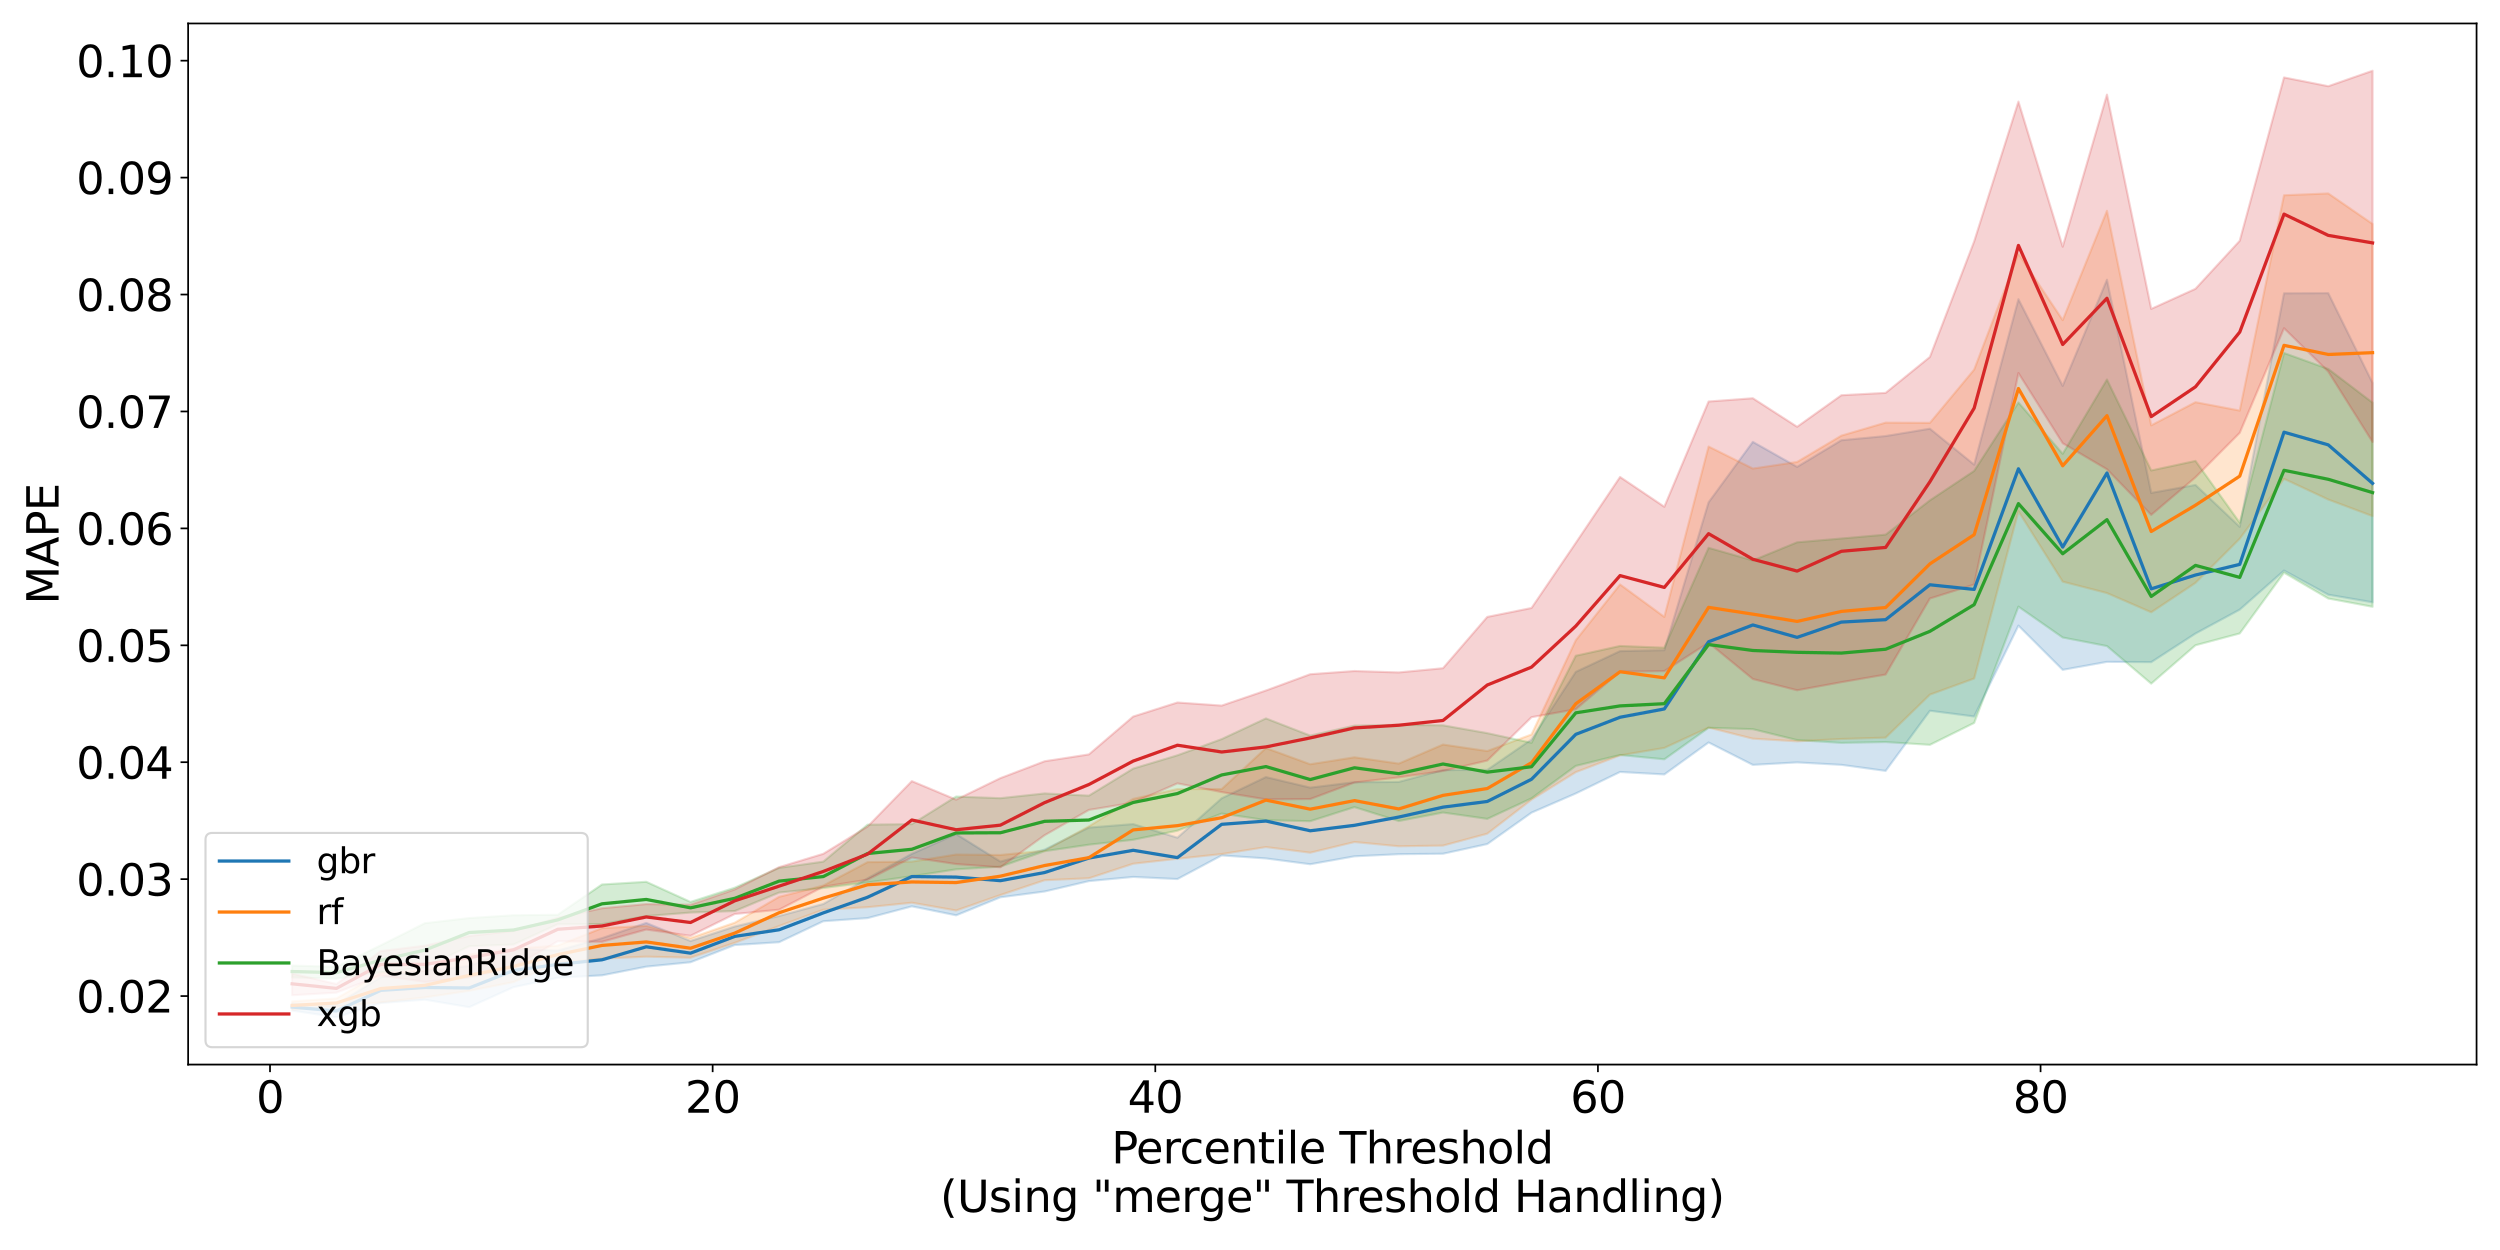 <?xml version="1.0" encoding="utf-8" standalone="no"?>
<!DOCTYPE svg PUBLIC "-//W3C//DTD SVG 1.1//EN"
  "http://www.w3.org/Graphics/SVG/1.1/DTD/svg11.dtd">
<svg xmlns:xlink="http://www.w3.org/1999/xlink" width="1152pt" height="576pt" viewBox="0 0 1152 576" xmlns="http://www.w3.org/2000/svg" version="1.1">
 <defs>
  <style type="text/css">*{stroke-linejoin: round; stroke-linecap: butt}</style>
 </defs>
 <g id="figure_1">
  <g id="patch_1">
   <path d="M 0 576 
L 1152 576 
L 1152 0 
L 0 0 
z
" style="fill: #ffffff"/>
  </g>
  <g id="axes_1">
   <g id="patch_2">
    <path d="M 86.69 490.552 
L 1141.2 490.552 
L 1141.2 10.8 
L 86.69 10.8 
z
" style="fill: #ffffff"/>
   </g>
   <g id="PolyCollection_1">
    <defs>
     <path id="m600cebe94d" d="M 134.622 -113.509 
L 134.622 -110.317 
L 155.019 -107.255 
L 175.416 -113.819 
L 195.812 -115.333 
L 216.209 -111.891 
L 236.606 -121.12 
L 257.003 -125.46 
L 277.399 -126.559 
L 297.796 -130.567 
L 318.193 -132.595 
L 338.589 -140.534 
L 358.986 -141.83 
L 379.383 -151.5 
L 399.78 -152.943 
L 420.176 -158.362 
L 440.573 -154.219 
L 460.97 -162.524 
L 481.366 -165.208 
L 501.763 -169.989 
L 522.16 -171.914 
L 542.557 -170.935 
L 562.953 -181.822 
L 583.35 -180.437 
L 603.747 -177.758 
L 624.143 -181.41 
L 644.54 -182.385 
L 664.937 -182.599 
L 685.333 -187.058 
L 705.73 -201.534 
L 726.127 -210.377 
L 746.524 -220.281 
L 766.92 -219.134 
L 787.317 -233.876 
L 807.714 -223.545 
L 828.11 -224.687 
L 848.507 -223.559 
L 868.904 -220.776 
L 889.301 -248.482 
L 909.697 -245.836 
L 930.094 -287.717 
L 950.491 -267.339 
L 970.887 -271.017 
L 991.284 -270.881 
L 1011.681 -284.073 
L 1032.078 -295.093 
L 1052.474 -313.081 
L 1072.871 -301.966 
L 1093.268 -298.462 
L 1093.268 -399.555 
L 1093.268 -399.555 
L 1072.871 -440.904 
L 1052.474 -440.846 
L 1032.078 -333.228 
L 1011.681 -352.537 
L 991.284 -348.853 
L 970.887 -447.085 
L 950.491 -398.193 
L 930.094 -438.123 
L 909.697 -361.881 
L 889.301 -378.449 
L 868.904 -375.076 
L 848.507 -373.134 
L 828.11 -360.849 
L 807.714 -372.378 
L 787.317 -344.521 
L 766.92 -276.383 
L 746.524 -275.959 
L 726.127 -266.392 
L 705.73 -235.253 
L 685.333 -221.239 
L 664.937 -221.155 
L 644.54 -215.679 
L 624.143 -215.545 
L 603.747 -213.043 
L 583.35 -217.913 
L 562.953 -208.144 
L 542.557 -189.985 
L 522.16 -196.259 
L 501.763 -194.65 
L 481.366 -184.493 
L 460.97 -178.98 
L 440.573 -191.66 
L 420.176 -182.536 
L 399.78 -171.249 
L 379.383 -159.436 
L 358.986 -153.904 
L 338.589 -149.058 
L 318.193 -142.372 
L 297.796 -150.707 
L 277.399 -143.699 
L 257.003 -137.981 
L 236.606 -138.743 
L 216.209 -130.888 
L 195.812 -128.64 
L 175.416 -125.671 
L 155.019 -113.158 
L 134.622 -113.509 
z
" style="stroke: #1f77b4; stroke-opacity: 0.2"/>
    </defs>
    <g clip-path="url(#p812b2df68e)">
     <use xlink:href="#m600cebe94d" x="0" y="576" style="fill: #1f77b4; fill-opacity: 0.2; stroke: #1f77b4; stroke-opacity: 0.2"/>
    </g>
   </g>
   <g id="PolyCollection_2">
    <defs>
     <path id="m41e8447ea0" d="M 134.622 -114.581 
L 134.622 -110.726 
L 155.019 -112.209 
L 175.416 -114.129 
L 195.812 -116.398 
L 216.209 -119.444 
L 236.606 -123.452 
L 257.003 -132.279 
L 277.399 -134.26 
L 297.796 -135.173 
L 318.193 -134.686 
L 338.589 -141.546 
L 358.986 -149.288 
L 379.383 -156.808 
L 399.78 -157.959 
L 420.176 -160.037 
L 440.573 -156.445 
L 460.97 -163.576 
L 481.366 -170.389 
L 501.763 -171.307 
L 522.16 -178.001 
L 542.557 -180.281 
L 562.953 -182.452 
L 583.35 -185.677 
L 603.747 -183.078 
L 624.143 -187.995 
L 644.54 -186.039 
L 664.937 -186.351 
L 685.333 -191.843 
L 705.73 -207.519 
L 726.127 -220.197 
L 746.524 -227.935 
L 766.92 -231.371 
L 787.317 -240.735 
L 807.714 -235.627 
L 828.11 -234.402 
L 848.507 -235.474 
L 868.904 -236.104 
L 889.301 -255.921 
L 909.697 -263.355 
L 930.094 -340.433 
L 950.491 -307.989 
L 970.887 -302.716 
L 991.284 -293.864 
L 1011.681 -307.416 
L 1032.078 -327.772 
L 1052.474 -355.351 
L 1072.871 -345.816 
L 1093.268 -338.184 
L 1093.268 -472.796 
L 1093.268 -472.796 
L 1072.871 -486.858 
L 1052.474 -486.021 
L 1032.078 -386.791 
L 1011.681 -390.661 
L 991.284 -379.991 
L 970.887 -478.861 
L 950.491 -428.485 
L 930.094 -459.111 
L 909.697 -405.691 
L 889.301 -381.149 
L 868.904 -381.246 
L 848.507 -375.258 
L 828.11 -363.134 
L 807.714 -360.082 
L 787.317 -370.23 
L 766.92 -291.726 
L 746.524 -306.682 
L 726.127 -280.964 
L 705.73 -237.551 
L 685.333 -229.899 
L 664.937 -232.906 
L 644.54 -224.121 
L 624.143 -227.029 
L 603.747 -223.823 
L 583.35 -231.283 
L 562.953 -212.393 
L 542.557 -212.406 
L 522.16 -207.863 
L 501.763 -195.221 
L 481.366 -184.018 
L 460.97 -182.019 
L 440.573 -182.235 
L 420.176 -178.956 
L 399.78 -178.725 
L 379.383 -167.922 
L 358.986 -162.721 
L 338.589 -150.819 
L 318.193 -143.765 
L 297.796 -149.349 
L 277.399 -148.334 
L 257.003 -140.275 
L 236.606 -138.857 
L 216.209 -136.162 
L 195.812 -128.666 
L 175.416 -127.753 
L 155.019 -115.909 
L 134.622 -114.581 
z
" style="stroke: #ff7f0e; stroke-opacity: 0.2"/>
    </defs>
    <g clip-path="url(#p812b2df68e)">
     <use xlink:href="#m41e8447ea0" x="0" y="576" style="fill: #ff7f0e; fill-opacity: 0.2; stroke: #ff7f0e; stroke-opacity: 0.2"/>
    </g>
   </g>
   <g id="PolyCollection_3">
    <defs>
     <path id="mc15dda1137" d="M 134.622 -131.04 
L 134.622 -125.599 
L 155.019 -125.052 
L 175.416 -128.002 
L 195.812 -130.266 
L 216.209 -139.978 
L 236.606 -140.755 
L 257.003 -150.119 
L 277.399 -150.153 
L 297.796 -153.864 
L 318.193 -155.491 
L 338.589 -156.188 
L 358.986 -164.693 
L 379.383 -166.811 
L 399.78 -169.366 
L 420.176 -172.245 
L 440.573 -175.416 
L 460.97 -176.634 
L 481.366 -183.781 
L 501.763 -186.77 
L 522.16 -189.036 
L 542.557 -193.23 
L 562.953 -201.12 
L 583.35 -198.066 
L 603.747 -197.59 
L 624.143 -204.09 
L 644.54 -197.671 
L 664.937 -201.586 
L 685.333 -198.665 
L 705.73 -208.122 
L 726.127 -223.08 
L 746.524 -228.101 
L 766.92 -226.102 
L 787.317 -240.636 
L 807.714 -239.997 
L 828.11 -234.973 
L 848.507 -233.681 
L 868.904 -234.066 
L 889.301 -232.772 
L 909.697 -242.875 
L 930.094 -296.459 
L 950.491 -282.235 
L 970.887 -278.291 
L 991.284 -260.986 
L 1011.681 -278.665 
L 1032.078 -284.111 
L 1052.474 -312.109 
L 1072.871 -300.204 
L 1093.268 -296.396 
L 1093.268 -390.439 
L 1093.268 -390.439 
L 1072.871 -405.966 
L 1052.474 -413.323 
L 1032.078 -335.105 
L 1011.681 -363.613 
L 991.284 -359.208 
L 970.887 -401.098 
L 950.491 -366.883 
L 930.094 -390.529 
L 909.697 -358.994 
L 889.301 -345.425 
L 868.904 -329.635 
L 848.507 -327.846 
L 828.11 -326.097 
L 807.714 -317.738 
L 787.317 -323.548 
L 766.92 -277.526 
L 746.524 -278.335 
L 726.127 -273.828 
L 705.73 -233.717 
L 685.333 -238.166 
L 664.937 -241.767 
L 644.54 -242.018 
L 624.143 -241.621 
L 603.747 -237.037 
L 583.35 -244.951 
L 562.953 -235.414 
L 542.557 -227.952 
L 522.16 -221.82 
L 501.763 -209.356 
L 481.366 -210.383 
L 460.97 -208.191 
L 440.573 -208.943 
L 420.176 -196.248 
L 399.78 -195.992 
L 379.383 -178.965 
L 358.986 -176.078 
L 338.589 -166.949 
L 318.193 -160.384 
L 297.796 -169.663 
L 277.399 -168.424 
L 257.003 -154.453 
L 236.606 -154.247 
L 216.209 -152.943 
L 195.812 -150.594 
L 175.416 -140.362 
L 155.019 -130.512 
L 134.622 -131.04 
z
" style="stroke: #2ca02c; stroke-opacity: 0.2"/>
    </defs>
    <g clip-path="url(#p812b2df68e)">
     <use xlink:href="#mc15dda1137" x="0" y="576" style="fill: #2ca02c; fill-opacity: 0.2; stroke: #2ca02c; stroke-opacity: 0.2"/>
    </g>
   </g>
   <g id="PolyCollection_4">
    <defs>
     <path id="m47c27aef6b" d="M 134.622 -127.357 
L 134.622 -117.403 
L 155.019 -118.599 
L 175.416 -126.487 
L 195.812 -123.536 
L 216.209 -125.617 
L 236.606 -130.378 
L 257.003 -142.269 
L 277.399 -142.037 
L 297.796 -147.682 
L 318.193 -144.785 
L 338.589 -154.842 
L 358.986 -156.813 
L 379.383 -167.421 
L 399.78 -170.637 
L 420.176 -180.87 
L 440.573 -177.839 
L 460.97 -176.351 
L 481.366 -191.143 
L 501.763 -202.793 
L 522.16 -206.139 
L 542.557 -215.033 
L 562.953 -211.002 
L 583.35 -207.65 
L 603.747 -207.803 
L 624.143 -215.427 
L 644.54 -217.801 
L 664.937 -220.744 
L 685.333 -225.538 
L 705.73 -245.518 
L 726.127 -249.188 
L 746.524 -266.489 
L 766.92 -266.764 
L 787.317 -279.832 
L 807.714 -263.109 
L 828.11 -257.925 
L 848.507 -261.653 
L 868.904 -265.168 
L 889.301 -300.207 
L 909.697 -306.639 
L 930.094 -404.093 
L 950.491 -371.771 
L 970.887 -359.757 
L 991.284 -338.743 
L 1011.681 -356.064 
L 1032.078 -376.558 
L 1052.474 -424.755 
L 1072.871 -404.773 
L 1093.268 -372.349 
L 1093.268 -543.393 
L 1093.268 -543.393 
L 1072.871 -536.266 
L 1052.474 -540.301 
L 1032.078 -465.054 
L 1011.681 -442.913 
L 991.284 -433.658 
L 970.887 -532.391 
L 950.491 -462.321 
L 930.094 -529.171 
L 909.697 -464.741 
L 889.301 -411.515 
L 868.904 -394.954 
L 848.507 -393.872 
L 828.11 -379.331 
L 807.714 -392.477 
L 787.317 -390.978 
L 766.92 -342.473 
L 746.524 -356.202 
L 726.127 -325.838 
L 705.73 -295.834 
L 685.333 -291.721 
L 664.937 -268.077 
L 644.54 -266.135 
L 624.143 -266.789 
L 603.747 -265.309 
L 583.35 -257.812 
L 562.953 -250.856 
L 542.557 -252.282 
L 522.16 -245.808 
L 501.763 -228.365 
L 481.366 -225.206 
L 460.97 -217.424 
L 440.573 -207.514 
L 420.176 -216.051 
L 399.78 -195.104 
L 379.383 -182.558 
L 358.986 -176.391 
L 338.589 -166.151 
L 318.193 -159.098 
L 297.796 -159.39 
L 277.399 -157.486 
L 257.003 -153.015 
L 236.606 -147.028 
L 216.209 -144.705 
L 195.812 -140.238 
L 175.416 -137.756 
L 155.019 -122.554 
L 134.622 -127.357 
z
" style="stroke: #d62728; stroke-opacity: 0.2"/>
    </defs>
    <g clip-path="url(#p812b2df68e)">
     <use xlink:href="#m47c27aef6b" x="0" y="576" style="fill: #d62728; fill-opacity: 0.2; stroke: #d62728; stroke-opacity: 0.2"/>
    </g>
   </g>
   <g id="matplotlib.axis_1">
    <g id="xtick_1">
     <g id="line2d_1">
      <defs>
       <path id="m972c0af0a8" d="M 0 0 
L 0 3.5 
" style="stroke: #000000; stroke-width: 0.8"/>
      </defs>
      <g>
       <use xlink:href="#m972c0af0a8" x="124.424" y="490.552" style="stroke: #000000; stroke-width: 0.8"/>
      </g>
     </g>
     <g id="text_1">
      <!-- 0 -->
      <g transform="translate(118.061 512.749) scale(0.2 -0.2)">
       <defs>
        <path id="DejaVuSans-30" d="M 2034 4250 
Q 1547 4250 1301 3770 
Q 1056 3291 1056 2328 
Q 1056 1369 1301 889 
Q 1547 409 2034 409 
Q 2525 409 2770 889 
Q 3016 1369 3016 2328 
Q 3016 3291 2770 3770 
Q 2525 4250 2034 4250 
z
M 2034 4750 
Q 2819 4750 3233 4129 
Q 3647 3509 3647 2328 
Q 3647 1150 3233 529 
Q 2819 -91 2034 -91 
Q 1250 -91 836 529 
Q 422 1150 422 2328 
Q 422 3509 836 4129 
Q 1250 4750 2034 4750 
z
" transform="scale(0.016)"/>
       </defs>
       <use xlink:href="#DejaVuSans-30"/>
      </g>
     </g>
    </g>
    <g id="xtick_2">
     <g id="line2d_2">
      <g>
       <use xlink:href="#m972c0af0a8" x="328.391" y="490.552" style="stroke: #000000; stroke-width: 0.8"/>
      </g>
     </g>
     <g id="text_2">
      <!-- 20 -->
      <g transform="translate(315.666 512.749) scale(0.2 -0.2)">
       <defs>
        <path id="DejaVuSans-32" d="M 1228 531 
L 3431 531 
L 3431 0 
L 469 0 
L 469 531 
Q 828 903 1448 1529 
Q 2069 2156 2228 2338 
Q 2531 2678 2651 2914 
Q 2772 3150 2772 3378 
Q 2772 3750 2511 3984 
Q 2250 4219 1831 4219 
Q 1534 4219 1204 4116 
Q 875 4013 500 3803 
L 500 4441 
Q 881 4594 1212 4672 
Q 1544 4750 1819 4750 
Q 2544 4750 2975 4387 
Q 3406 4025 3406 3419 
Q 3406 3131 3298 2873 
Q 3191 2616 2906 2266 
Q 2828 2175 2409 1742 
Q 1991 1309 1228 531 
z
" transform="scale(0.016)"/>
       </defs>
       <use xlink:href="#DejaVuSans-32"/>
       <use xlink:href="#DejaVuSans-30" x="63.623"/>
      </g>
     </g>
    </g>
    <g id="xtick_3">
     <g id="line2d_3">
      <g>
       <use xlink:href="#m972c0af0a8" x="532.358" y="490.552" style="stroke: #000000; stroke-width: 0.8"/>
      </g>
     </g>
     <g id="text_3">
      <!-- 40 -->
      <g transform="translate(519.633 512.749) scale(0.2 -0.2)">
       <defs>
        <path id="DejaVuSans-34" d="M 2419 4116 
L 825 1625 
L 2419 1625 
L 2419 4116 
z
M 2253 4666 
L 3047 4666 
L 3047 1625 
L 3713 1625 
L 3713 1100 
L 3047 1100 
L 3047 0 
L 2419 0 
L 2419 1100 
L 313 1100 
L 313 1709 
L 2253 4666 
z
" transform="scale(0.016)"/>
       </defs>
       <use xlink:href="#DejaVuSans-34"/>
       <use xlink:href="#DejaVuSans-30" x="63.623"/>
      </g>
     </g>
    </g>
    <g id="xtick_4">
     <g id="line2d_4">
      <g>
       <use xlink:href="#m972c0af0a8" x="736.325" y="490.552" style="stroke: #000000; stroke-width: 0.8"/>
      </g>
     </g>
     <g id="text_4">
      <!-- 60 -->
      <g transform="translate(723.6 512.749) scale(0.2 -0.2)">
       <defs>
        <path id="DejaVuSans-36" d="M 2113 2584 
Q 1688 2584 1439 2293 
Q 1191 2003 1191 1497 
Q 1191 994 1439 701 
Q 1688 409 2113 409 
Q 2538 409 2786 701 
Q 3034 994 3034 1497 
Q 3034 2003 2786 2293 
Q 2538 2584 2113 2584 
z
M 3366 4563 
L 3366 3988 
Q 3128 4100 2886 4159 
Q 2644 4219 2406 4219 
Q 1781 4219 1451 3797 
Q 1122 3375 1075 2522 
Q 1259 2794 1537 2939 
Q 1816 3084 2150 3084 
Q 2853 3084 3261 2657 
Q 3669 2231 3669 1497 
Q 3669 778 3244 343 
Q 2819 -91 2113 -91 
Q 1303 -91 875 529 
Q 447 1150 447 2328 
Q 447 3434 972 4092 
Q 1497 4750 2381 4750 
Q 2619 4750 2861 4703 
Q 3103 4656 3366 4563 
z
" transform="scale(0.016)"/>
       </defs>
       <use xlink:href="#DejaVuSans-36"/>
       <use xlink:href="#DejaVuSans-30" x="63.623"/>
      </g>
     </g>
    </g>
    <g id="xtick_5">
     <g id="line2d_5">
      <g>
       <use xlink:href="#m972c0af0a8" x="940.292" y="490.552" style="stroke: #000000; stroke-width: 0.8"/>
      </g>
     </g>
     <g id="text_5">
      <!-- 80 -->
      <g transform="translate(927.567 512.749) scale(0.2 -0.2)">
       <defs>
        <path id="DejaVuSans-38" d="M 2034 2216 
Q 1584 2216 1326 1975 
Q 1069 1734 1069 1313 
Q 1069 891 1326 650 
Q 1584 409 2034 409 
Q 2484 409 2743 651 
Q 3003 894 3003 1313 
Q 3003 1734 2745 1975 
Q 2488 2216 2034 2216 
z
M 1403 2484 
Q 997 2584 770 2862 
Q 544 3141 544 3541 
Q 544 4100 942 4425 
Q 1341 4750 2034 4750 
Q 2731 4750 3128 4425 
Q 3525 4100 3525 3541 
Q 3525 3141 3298 2862 
Q 3072 2584 2669 2484 
Q 3125 2378 3379 2068 
Q 3634 1759 3634 1313 
Q 3634 634 3220 271 
Q 2806 -91 2034 -91 
Q 1263 -91 848 271 
Q 434 634 434 1313 
Q 434 1759 690 2068 
Q 947 2378 1403 2484 
z
M 1172 3481 
Q 1172 3119 1398 2916 
Q 1625 2713 2034 2713 
Q 2441 2713 2670 2916 
Q 2900 3119 2900 3481 
Q 2900 3844 2670 4047 
Q 2441 4250 2034 4250 
Q 1625 4250 1398 4047 
Q 1172 3844 1172 3481 
z
" transform="scale(0.016)"/>
       </defs>
       <use xlink:href="#DejaVuSans-38"/>
       <use xlink:href="#DejaVuSans-30" x="63.623"/>
      </g>
     </g>
    </g>
    <g id="text_6">
     <!-- Percentile Threshold -->
     <g transform="translate(512.165 536.105) scale(0.2 -0.2)">
      <defs>
       <path id="DejaVuSans-50" d="M 1259 4147 
L 1259 2394 
L 2053 2394 
Q 2494 2394 2734 2622 
Q 2975 2850 2975 3272 
Q 2975 3691 2734 3919 
Q 2494 4147 2053 4147 
L 1259 4147 
z
M 628 4666 
L 2053 4666 
Q 2838 4666 3239 4311 
Q 3641 3956 3641 3272 
Q 3641 2581 3239 2228 
Q 2838 1875 2053 1875 
L 1259 1875 
L 1259 0 
L 628 0 
L 628 4666 
z
" transform="scale(0.016)"/>
       <path id="DejaVuSans-65" d="M 3597 1894 
L 3597 1613 
L 953 1613 
Q 991 1019 1311 708 
Q 1631 397 2203 397 
Q 2534 397 2845 478 
Q 3156 559 3463 722 
L 3463 178 
Q 3153 47 2828 -22 
Q 2503 -91 2169 -91 
Q 1331 -91 842 396 
Q 353 884 353 1716 
Q 353 2575 817 3079 
Q 1281 3584 2069 3584 
Q 2775 3584 3186 3129 
Q 3597 2675 3597 1894 
z
M 3022 2063 
Q 3016 2534 2758 2815 
Q 2500 3097 2075 3097 
Q 1594 3097 1305 2825 
Q 1016 2553 972 2059 
L 3022 2063 
z
" transform="scale(0.016)"/>
       <path id="DejaVuSans-72" d="M 2631 2963 
Q 2534 3019 2420 3045 
Q 2306 3072 2169 3072 
Q 1681 3072 1420 2755 
Q 1159 2438 1159 1844 
L 1159 0 
L 581 0 
L 581 3500 
L 1159 3500 
L 1159 2956 
Q 1341 3275 1631 3429 
Q 1922 3584 2338 3584 
Q 2397 3584 2469 3576 
Q 2541 3569 2628 3553 
L 2631 2963 
z
" transform="scale(0.016)"/>
       <path id="DejaVuSans-63" d="M 3122 3366 
L 3122 2828 
Q 2878 2963 2633 3030 
Q 2388 3097 2138 3097 
Q 1578 3097 1268 2742 
Q 959 2388 959 1747 
Q 959 1106 1268 751 
Q 1578 397 2138 397 
Q 2388 397 2633 464 
Q 2878 531 3122 666 
L 3122 134 
Q 2881 22 2623 -34 
Q 2366 -91 2075 -91 
Q 1284 -91 818 406 
Q 353 903 353 1747 
Q 353 2603 823 3093 
Q 1294 3584 2113 3584 
Q 2378 3584 2631 3529 
Q 2884 3475 3122 3366 
z
" transform="scale(0.016)"/>
       <path id="DejaVuSans-6e" d="M 3513 2113 
L 3513 0 
L 2938 0 
L 2938 2094 
Q 2938 2591 2744 2837 
Q 2550 3084 2163 3084 
Q 1697 3084 1428 2787 
Q 1159 2491 1159 1978 
L 1159 0 
L 581 0 
L 581 3500 
L 1159 3500 
L 1159 2956 
Q 1366 3272 1645 3428 
Q 1925 3584 2291 3584 
Q 2894 3584 3203 3211 
Q 3513 2838 3513 2113 
z
" transform="scale(0.016)"/>
       <path id="DejaVuSans-74" d="M 1172 4494 
L 1172 3500 
L 2356 3500 
L 2356 3053 
L 1172 3053 
L 1172 1153 
Q 1172 725 1289 603 
Q 1406 481 1766 481 
L 2356 481 
L 2356 0 
L 1766 0 
Q 1100 0 847 248 
Q 594 497 594 1153 
L 594 3053 
L 172 3053 
L 172 3500 
L 594 3500 
L 594 4494 
L 1172 4494 
z
" transform="scale(0.016)"/>
       <path id="DejaVuSans-69" d="M 603 3500 
L 1178 3500 
L 1178 0 
L 603 0 
L 603 3500 
z
M 603 4863 
L 1178 4863 
L 1178 4134 
L 603 4134 
L 603 4863 
z
" transform="scale(0.016)"/>
       <path id="DejaVuSans-6c" d="M 603 4863 
L 1178 4863 
L 1178 0 
L 603 0 
L 603 4863 
z
" transform="scale(0.016)"/>
       <path id="DejaVuSans-20" transform="scale(0.016)"/>
       <path id="DejaVuSans-54" d="M -19 4666 
L 3928 4666 
L 3928 4134 
L 2272 4134 
L 2272 0 
L 1638 0 
L 1638 4134 
L -19 4134 
L -19 4666 
z
" transform="scale(0.016)"/>
       <path id="DejaVuSans-68" d="M 3513 2113 
L 3513 0 
L 2938 0 
L 2938 2094 
Q 2938 2591 2744 2837 
Q 2550 3084 2163 3084 
Q 1697 3084 1428 2787 
Q 1159 2491 1159 1978 
L 1159 0 
L 581 0 
L 581 4863 
L 1159 4863 
L 1159 2956 
Q 1366 3272 1645 3428 
Q 1925 3584 2291 3584 
Q 2894 3584 3203 3211 
Q 3513 2838 3513 2113 
z
" transform="scale(0.016)"/>
       <path id="DejaVuSans-73" d="M 2834 3397 
L 2834 2853 
Q 2591 2978 2328 3040 
Q 2066 3103 1784 3103 
Q 1356 3103 1142 2972 
Q 928 2841 928 2578 
Q 928 2378 1081 2264 
Q 1234 2150 1697 2047 
L 1894 2003 
Q 2506 1872 2764 1633 
Q 3022 1394 3022 966 
Q 3022 478 2636 193 
Q 2250 -91 1575 -91 
Q 1294 -91 989 -36 
Q 684 19 347 128 
L 347 722 
Q 666 556 975 473 
Q 1284 391 1588 391 
Q 1994 391 2212 530 
Q 2431 669 2431 922 
Q 2431 1156 2273 1281 
Q 2116 1406 1581 1522 
L 1381 1569 
Q 847 1681 609 1914 
Q 372 2147 372 2553 
Q 372 3047 722 3315 
Q 1072 3584 1716 3584 
Q 2034 3584 2315 3537 
Q 2597 3491 2834 3397 
z
" transform="scale(0.016)"/>
       <path id="DejaVuSans-6f" d="M 1959 3097 
Q 1497 3097 1228 2736 
Q 959 2375 959 1747 
Q 959 1119 1226 758 
Q 1494 397 1959 397 
Q 2419 397 2687 759 
Q 2956 1122 2956 1747 
Q 2956 2369 2687 2733 
Q 2419 3097 1959 3097 
z
M 1959 3584 
Q 2709 3584 3137 3096 
Q 3566 2609 3566 1747 
Q 3566 888 3137 398 
Q 2709 -91 1959 -91 
Q 1206 -91 779 398 
Q 353 888 353 1747 
Q 353 2609 779 3096 
Q 1206 3584 1959 3584 
z
" transform="scale(0.016)"/>
       <path id="DejaVuSans-64" d="M 2906 2969 
L 2906 4863 
L 3481 4863 
L 3481 0 
L 2906 0 
L 2906 525 
Q 2725 213 2448 61 
Q 2172 -91 1784 -91 
Q 1150 -91 751 415 
Q 353 922 353 1747 
Q 353 2572 751 3078 
Q 1150 3584 1784 3584 
Q 2172 3584 2448 3432 
Q 2725 3281 2906 2969 
z
M 947 1747 
Q 947 1113 1208 752 
Q 1469 391 1925 391 
Q 2381 391 2643 752 
Q 2906 1113 2906 1747 
Q 2906 2381 2643 2742 
Q 2381 3103 1925 3103 
Q 1469 3103 1208 2742 
Q 947 2381 947 1747 
z
" transform="scale(0.016)"/>
      </defs>
      <use xlink:href="#DejaVuSans-50"/>
      <use xlink:href="#DejaVuSans-65" x="56.678"/>
      <use xlink:href="#DejaVuSans-72" x="118.201"/>
      <use xlink:href="#DejaVuSans-63" x="157.064"/>
      <use xlink:href="#DejaVuSans-65" x="212.045"/>
      <use xlink:href="#DejaVuSans-6e" x="273.568"/>
      <use xlink:href="#DejaVuSans-74" x="336.947"/>
      <use xlink:href="#DejaVuSans-69" x="376.156"/>
      <use xlink:href="#DejaVuSans-6c" x="403.939"/>
      <use xlink:href="#DejaVuSans-65" x="431.723"/>
      <use xlink:href="#DejaVuSans-20" x="493.246"/>
      <use xlink:href="#DejaVuSans-54" x="525.033"/>
      <use xlink:href="#DejaVuSans-68" x="586.117"/>
      <use xlink:href="#DejaVuSans-72" x="649.496"/>
      <use xlink:href="#DejaVuSans-65" x="688.359"/>
      <use xlink:href="#DejaVuSans-73" x="749.883"/>
      <use xlink:href="#DejaVuSans-68" x="801.982"/>
      <use xlink:href="#DejaVuSans-6f" x="865.361"/>
      <use xlink:href="#DejaVuSans-6c" x="926.543"/>
      <use xlink:href="#DejaVuSans-64" x="954.326"/>
     </g>
     <!-- (Using "merge" Threshold Handling) -->
     <g transform="translate(433.231 558.501) scale(0.2 -0.2)">
      <defs>
       <path id="DejaVuSans-28" d="M 1984 4856 
Q 1566 4138 1362 3434 
Q 1159 2731 1159 2009 
Q 1159 1288 1364 580 
Q 1569 -128 1984 -844 
L 1484 -844 
Q 1016 -109 783 600 
Q 550 1309 550 2009 
Q 550 2706 781 3412 
Q 1013 4119 1484 4856 
L 1984 4856 
z
" transform="scale(0.016)"/>
       <path id="DejaVuSans-55" d="M 556 4666 
L 1191 4666 
L 1191 1831 
Q 1191 1081 1462 751 
Q 1734 422 2344 422 
Q 2950 422 3222 751 
Q 3494 1081 3494 1831 
L 3494 4666 
L 4128 4666 
L 4128 1753 
Q 4128 841 3676 375 
Q 3225 -91 2344 -91 
Q 1459 -91 1007 375 
Q 556 841 556 1753 
L 556 4666 
z
" transform="scale(0.016)"/>
       <path id="DejaVuSans-67" d="M 2906 1791 
Q 2906 2416 2648 2759 
Q 2391 3103 1925 3103 
Q 1463 3103 1205 2759 
Q 947 2416 947 1791 
Q 947 1169 1205 825 
Q 1463 481 1925 481 
Q 2391 481 2648 825 
Q 2906 1169 2906 1791 
z
M 3481 434 
Q 3481 -459 3084 -895 
Q 2688 -1331 1869 -1331 
Q 1566 -1331 1297 -1286 
Q 1028 -1241 775 -1147 
L 775 -588 
Q 1028 -725 1275 -790 
Q 1522 -856 1778 -856 
Q 2344 -856 2625 -561 
Q 2906 -266 2906 331 
L 2906 616 
Q 2728 306 2450 153 
Q 2172 0 1784 0 
Q 1141 0 747 490 
Q 353 981 353 1791 
Q 353 2603 747 3093 
Q 1141 3584 1784 3584 
Q 2172 3584 2450 3431 
Q 2728 3278 2906 2969 
L 2906 3500 
L 3481 3500 
L 3481 434 
z
" transform="scale(0.016)"/>
       <path id="DejaVuSans-22" d="M 1147 4666 
L 1147 2931 
L 616 2931 
L 616 4666 
L 1147 4666 
z
M 2328 4666 
L 2328 2931 
L 1797 2931 
L 1797 4666 
L 2328 4666 
z
" transform="scale(0.016)"/>
       <path id="DejaVuSans-6d" d="M 3328 2828 
Q 3544 3216 3844 3400 
Q 4144 3584 4550 3584 
Q 5097 3584 5394 3201 
Q 5691 2819 5691 2113 
L 5691 0 
L 5113 0 
L 5113 2094 
Q 5113 2597 4934 2840 
Q 4756 3084 4391 3084 
Q 3944 3084 3684 2787 
Q 3425 2491 3425 1978 
L 3425 0 
L 2847 0 
L 2847 2094 
Q 2847 2600 2669 2842 
Q 2491 3084 2119 3084 
Q 1678 3084 1418 2786 
Q 1159 2488 1159 1978 
L 1159 0 
L 581 0 
L 581 3500 
L 1159 3500 
L 1159 2956 
Q 1356 3278 1631 3431 
Q 1906 3584 2284 3584 
Q 2666 3584 2933 3390 
Q 3200 3197 3328 2828 
z
" transform="scale(0.016)"/>
       <path id="DejaVuSans-48" d="M 628 4666 
L 1259 4666 
L 1259 2753 
L 3553 2753 
L 3553 4666 
L 4184 4666 
L 4184 0 
L 3553 0 
L 3553 2222 
L 1259 2222 
L 1259 0 
L 628 0 
L 628 4666 
z
" transform="scale(0.016)"/>
       <path id="DejaVuSans-61" d="M 2194 1759 
Q 1497 1759 1228 1600 
Q 959 1441 959 1056 
Q 959 750 1161 570 
Q 1363 391 1709 391 
Q 2188 391 2477 730 
Q 2766 1069 2766 1631 
L 2766 1759 
L 2194 1759 
z
M 3341 1997 
L 3341 0 
L 2766 0 
L 2766 531 
Q 2569 213 2275 61 
Q 1981 -91 1556 -91 
Q 1019 -91 701 211 
Q 384 513 384 1019 
Q 384 1609 779 1909 
Q 1175 2209 1959 2209 
L 2766 2209 
L 2766 2266 
Q 2766 2663 2505 2880 
Q 2244 3097 1772 3097 
Q 1472 3097 1187 3025 
Q 903 2953 641 2809 
L 641 3341 
Q 956 3463 1253 3523 
Q 1550 3584 1831 3584 
Q 2591 3584 2966 3190 
Q 3341 2797 3341 1997 
z
" transform="scale(0.016)"/>
       <path id="DejaVuSans-29" d="M 513 4856 
L 1013 4856 
Q 1481 4119 1714 3412 
Q 1947 2706 1947 2009 
Q 1947 1309 1714 600 
Q 1481 -109 1013 -844 
L 513 -844 
Q 928 -128 1133 580 
Q 1338 1288 1338 2009 
Q 1338 2731 1133 3434 
Q 928 4138 513 4856 
z
" transform="scale(0.016)"/>
      </defs>
      <use xlink:href="#DejaVuSans-28"/>
      <use xlink:href="#DejaVuSans-55" x="39.014"/>
      <use xlink:href="#DejaVuSans-73" x="112.207"/>
      <use xlink:href="#DejaVuSans-69" x="164.307"/>
      <use xlink:href="#DejaVuSans-6e" x="192.09"/>
      <use xlink:href="#DejaVuSans-67" x="255.469"/>
      <use xlink:href="#DejaVuSans-20" x="318.945"/>
      <use xlink:href="#DejaVuSans-22" x="350.732"/>
      <use xlink:href="#DejaVuSans-6d" x="396.729"/>
      <use xlink:href="#DejaVuSans-65" x="494.141"/>
      <use xlink:href="#DejaVuSans-72" x="555.664"/>
      <use xlink:href="#DejaVuSans-67" x="595.027"/>
      <use xlink:href="#DejaVuSans-65" x="658.504"/>
      <use xlink:href="#DejaVuSans-22" x="720.027"/>
      <use xlink:href="#DejaVuSans-20" x="766.023"/>
      <use xlink:href="#DejaVuSans-54" x="797.811"/>
      <use xlink:href="#DejaVuSans-68" x="858.895"/>
      <use xlink:href="#DejaVuSans-72" x="922.273"/>
      <use xlink:href="#DejaVuSans-65" x="961.137"/>
      <use xlink:href="#DejaVuSans-73" x="1022.66"/>
      <use xlink:href="#DejaVuSans-68" x="1074.76"/>
      <use xlink:href="#DejaVuSans-6f" x="1138.139"/>
      <use xlink:href="#DejaVuSans-6c" x="1199.32"/>
      <use xlink:href="#DejaVuSans-64" x="1227.104"/>
      <use xlink:href="#DejaVuSans-20" x="1290.58"/>
      <use xlink:href="#DejaVuSans-48" x="1322.367"/>
      <use xlink:href="#DejaVuSans-61" x="1397.562"/>
      <use xlink:href="#DejaVuSans-6e" x="1458.842"/>
      <use xlink:href="#DejaVuSans-64" x="1522.221"/>
      <use xlink:href="#DejaVuSans-6c" x="1585.697"/>
      <use xlink:href="#DejaVuSans-69" x="1613.48"/>
      <use xlink:href="#DejaVuSans-6e" x="1641.264"/>
      <use xlink:href="#DejaVuSans-67" x="1704.643"/>
      <use xlink:href="#DejaVuSans-29" x="1768.119"/>
     </g>
    </g>
   </g>
   <g id="matplotlib.axis_2">
    <g id="ytick_1">
     <g id="line2d_6">
      <defs>
       <path id="m8c61b95042" d="M 0 0 
L -3.5 0 
" style="stroke: #000000; stroke-width: 0.8"/>
      </defs>
      <g>
       <use xlink:href="#m8c61b95042" x="86.69" y="458.99" style="stroke: #000000; stroke-width: 0.8"/>
      </g>
     </g>
     <g id="text_7">
      <!-- 0.02 -->
      <g transform="translate(35.159 466.589) scale(0.2 -0.2)">
       <defs>
        <path id="DejaVuSans-2e" d="M 684 794 
L 1344 794 
L 1344 0 
L 684 0 
L 684 794 
z
" transform="scale(0.016)"/>
       </defs>
       <use xlink:href="#DejaVuSans-30"/>
       <use xlink:href="#DejaVuSans-2e" x="63.623"/>
       <use xlink:href="#DejaVuSans-30" x="95.41"/>
       <use xlink:href="#DejaVuSans-32" x="159.033"/>
      </g>
     </g>
    </g>
    <g id="ytick_2">
     <g id="line2d_7">
      <g>
       <use xlink:href="#m8c61b95042" x="86.69" y="405.112" style="stroke: #000000; stroke-width: 0.8"/>
      </g>
     </g>
     <g id="text_8">
      <!-- 0.03 -->
      <g transform="translate(35.159 412.71) scale(0.2 -0.2)">
       <defs>
        <path id="DejaVuSans-33" d="M 2597 2516 
Q 3050 2419 3304 2112 
Q 3559 1806 3559 1356 
Q 3559 666 3084 287 
Q 2609 -91 1734 -91 
Q 1441 -91 1130 -33 
Q 819 25 488 141 
L 488 750 
Q 750 597 1062 519 
Q 1375 441 1716 441 
Q 2309 441 2620 675 
Q 2931 909 2931 1356 
Q 2931 1769 2642 2001 
Q 2353 2234 1838 2234 
L 1294 2234 
L 1294 2753 
L 1863 2753 
Q 2328 2753 2575 2939 
Q 2822 3125 2822 3475 
Q 2822 3834 2567 4026 
Q 2313 4219 1838 4219 
Q 1578 4219 1281 4162 
Q 984 4106 628 3988 
L 628 4550 
Q 988 4650 1302 4700 
Q 1616 4750 1894 4750 
Q 2613 4750 3031 4423 
Q 3450 4097 3450 3541 
Q 3450 3153 3228 2886 
Q 3006 2619 2597 2516 
z
" transform="scale(0.016)"/>
       </defs>
       <use xlink:href="#DejaVuSans-30"/>
       <use xlink:href="#DejaVuSans-2e" x="63.623"/>
       <use xlink:href="#DejaVuSans-30" x="95.41"/>
       <use xlink:href="#DejaVuSans-33" x="159.033"/>
      </g>
     </g>
    </g>
    <g id="ytick_3">
     <g id="line2d_8">
      <g>
       <use xlink:href="#m8c61b95042" x="86.69" y="351.233" style="stroke: #000000; stroke-width: 0.8"/>
      </g>
     </g>
     <g id="text_9">
      <!-- 0.04 -->
      <g transform="translate(35.159 358.832) scale(0.2 -0.2)">
       <use xlink:href="#DejaVuSans-30"/>
       <use xlink:href="#DejaVuSans-2e" x="63.623"/>
       <use xlink:href="#DejaVuSans-30" x="95.41"/>
       <use xlink:href="#DejaVuSans-34" x="159.033"/>
      </g>
     </g>
    </g>
    <g id="ytick_4">
     <g id="line2d_9">
      <g>
       <use xlink:href="#m8c61b95042" x="86.69" y="297.355" style="stroke: #000000; stroke-width: 0.8"/>
      </g>
     </g>
     <g id="text_10">
      <!-- 0.05 -->
      <g transform="translate(35.159 304.953) scale(0.2 -0.2)">
       <defs>
        <path id="DejaVuSans-35" d="M 691 4666 
L 3169 4666 
L 3169 4134 
L 1269 4134 
L 1269 2991 
Q 1406 3038 1543 3061 
Q 1681 3084 1819 3084 
Q 2600 3084 3056 2656 
Q 3513 2228 3513 1497 
Q 3513 744 3044 326 
Q 2575 -91 1722 -91 
Q 1428 -91 1123 -41 
Q 819 9 494 109 
L 494 744 
Q 775 591 1075 516 
Q 1375 441 1709 441 
Q 2250 441 2565 725 
Q 2881 1009 2881 1497 
Q 2881 1984 2565 2268 
Q 2250 2553 1709 2553 
Q 1456 2553 1204 2497 
Q 953 2441 691 2322 
L 691 4666 
z
" transform="scale(0.016)"/>
       </defs>
       <use xlink:href="#DejaVuSans-30"/>
       <use xlink:href="#DejaVuSans-2e" x="63.623"/>
       <use xlink:href="#DejaVuSans-30" x="95.41"/>
       <use xlink:href="#DejaVuSans-35" x="159.033"/>
      </g>
     </g>
    </g>
    <g id="ytick_5">
     <g id="line2d_10">
      <g>
       <use xlink:href="#m8c61b95042" x="86.69" y="243.476" style="stroke: #000000; stroke-width: 0.8"/>
      </g>
     </g>
     <g id="text_11">
      <!-- 0.06 -->
      <g transform="translate(35.159 251.075) scale(0.2 -0.2)">
       <use xlink:href="#DejaVuSans-30"/>
       <use xlink:href="#DejaVuSans-2e" x="63.623"/>
       <use xlink:href="#DejaVuSans-30" x="95.41"/>
       <use xlink:href="#DejaVuSans-36" x="159.033"/>
      </g>
     </g>
    </g>
    <g id="ytick_6">
     <g id="line2d_11">
      <g>
       <use xlink:href="#m8c61b95042" x="86.69" y="189.597" style="stroke: #000000; stroke-width: 0.8"/>
      </g>
     </g>
     <g id="text_12">
      <!-- 0.07 -->
      <g transform="translate(35.159 197.196) scale(0.2 -0.2)">
       <defs>
        <path id="DejaVuSans-37" d="M 525 4666 
L 3525 4666 
L 3525 4397 
L 1831 0 
L 1172 0 
L 2766 4134 
L 525 4134 
L 525 4666 
z
" transform="scale(0.016)"/>
       </defs>
       <use xlink:href="#DejaVuSans-30"/>
       <use xlink:href="#DejaVuSans-2e" x="63.623"/>
       <use xlink:href="#DejaVuSans-30" x="95.41"/>
       <use xlink:href="#DejaVuSans-37" x="159.033"/>
      </g>
     </g>
    </g>
    <g id="ytick_7">
     <g id="line2d_12">
      <g>
       <use xlink:href="#m8c61b95042" x="86.69" y="135.719" style="stroke: #000000; stroke-width: 0.8"/>
      </g>
     </g>
     <g id="text_13">
      <!-- 0.08 -->
      <g transform="translate(35.159 143.317) scale(0.2 -0.2)">
       <use xlink:href="#DejaVuSans-30"/>
       <use xlink:href="#DejaVuSans-2e" x="63.623"/>
       <use xlink:href="#DejaVuSans-30" x="95.41"/>
       <use xlink:href="#DejaVuSans-38" x="159.033"/>
      </g>
     </g>
    </g>
    <g id="ytick_8">
     <g id="line2d_13">
      <g>
       <use xlink:href="#m8c61b95042" x="86.69" y="81.84" style="stroke: #000000; stroke-width: 0.8"/>
      </g>
     </g>
     <g id="text_14">
      <!-- 0.09 -->
      <g transform="translate(35.159 89.439) scale(0.2 -0.2)">
       <defs>
        <path id="DejaVuSans-39" d="M 703 97 
L 703 672 
Q 941 559 1184 500 
Q 1428 441 1663 441 
Q 2288 441 2617 861 
Q 2947 1281 2994 2138 
Q 2813 1869 2534 1725 
Q 2256 1581 1919 1581 
Q 1219 1581 811 2004 
Q 403 2428 403 3163 
Q 403 3881 828 4315 
Q 1253 4750 1959 4750 
Q 2769 4750 3195 4129 
Q 3622 3509 3622 2328 
Q 3622 1225 3098 567 
Q 2575 -91 1691 -91 
Q 1453 -91 1209 -44 
Q 966 3 703 97 
z
M 1959 2075 
Q 2384 2075 2632 2365 
Q 2881 2656 2881 3163 
Q 2881 3666 2632 3958 
Q 2384 4250 1959 4250 
Q 1534 4250 1286 3958 
Q 1038 3666 1038 3163 
Q 1038 2656 1286 2365 
Q 1534 2075 1959 2075 
z
" transform="scale(0.016)"/>
       </defs>
       <use xlink:href="#DejaVuSans-30"/>
       <use xlink:href="#DejaVuSans-2e" x="63.623"/>
       <use xlink:href="#DejaVuSans-30" x="95.41"/>
       <use xlink:href="#DejaVuSans-39" x="159.033"/>
      </g>
     </g>
    </g>
    <g id="ytick_9">
     <g id="line2d_14">
      <g>
       <use xlink:href="#m8c61b95042" x="86.69" y="27.962" style="stroke: #000000; stroke-width: 0.8"/>
      </g>
     </g>
     <g id="text_15">
      <!-- 0.10 -->
      <g transform="translate(35.159 35.56) scale(0.2 -0.2)">
       <defs>
        <path id="DejaVuSans-31" d="M 794 531 
L 1825 531 
L 1825 4091 
L 703 3866 
L 703 4441 
L 1819 4666 
L 2450 4666 
L 2450 531 
L 3481 531 
L 3481 0 
L 794 0 
L 794 531 
z
" transform="scale(0.016)"/>
       </defs>
       <use xlink:href="#DejaVuSans-30"/>
       <use xlink:href="#DejaVuSans-2e" x="63.623"/>
       <use xlink:href="#DejaVuSans-31" x="95.41"/>
       <use xlink:href="#DejaVuSans-30" x="159.033"/>
      </g>
     </g>
    </g>
    <g id="text_16">
     <!-- MAPE -->
     <g transform="translate(26.999 278.493) rotate(-90) scale(0.2 -0.2)">
      <defs>
       <path id="DejaVuSans-4d" d="M 628 4666 
L 1569 4666 
L 2759 1491 
L 3956 4666 
L 4897 4666 
L 4897 0 
L 4281 0 
L 4281 4097 
L 3078 897 
L 2444 897 
L 1241 4097 
L 1241 0 
L 628 0 
L 628 4666 
z
" transform="scale(0.016)"/>
       <path id="DejaVuSans-41" d="M 2188 4044 
L 1331 1722 
L 3047 1722 
L 2188 4044 
z
M 1831 4666 
L 2547 4666 
L 4325 0 
L 3669 0 
L 3244 1197 
L 1141 1197 
L 716 0 
L 50 0 
L 1831 4666 
z
" transform="scale(0.016)"/>
       <path id="DejaVuSans-45" d="M 628 4666 
L 3578 4666 
L 3578 4134 
L 1259 4134 
L 1259 2753 
L 3481 2753 
L 3481 2222 
L 1259 2222 
L 1259 531 
L 3634 531 
L 3634 0 
L 628 0 
L 628 4666 
z
" transform="scale(0.016)"/>
      </defs>
      <use xlink:href="#DejaVuSans-4d"/>
      <use xlink:href="#DejaVuSans-41" x="86.279"/>
      <use xlink:href="#DejaVuSans-50" x="154.688"/>
      <use xlink:href="#DejaVuSans-45" x="214.99"/>
     </g>
    </g>
   </g>
   <g id="line2d_15">
    <path d="M 134.622 464.07 
L 155.019 465.865 
L 175.416 456.365 
L 195.812 455.046 
L 216.209 455.257 
L 236.606 447.208 
L 257.003 444.38 
L 277.399 442.271 
L 297.796 436.284 
L 318.193 439.218 
L 338.589 431.483 
L 358.986 428.442 
L 379.383 420.654 
L 399.78 413.443 
L 420.176 403.916 
L 440.573 404.174 
L 460.97 405.817 
L 481.366 402.059 
L 501.763 395.396 
L 522.16 391.811 
L 542.557 395.188 
L 562.953 379.841 
L 583.35 378.337 
L 603.747 382.818 
L 624.143 380.306 
L 644.54 376.5 
L 664.937 371.932 
L 685.333 369.312 
L 705.73 359.078 
L 726.127 338.38 
L 746.524 330.506 
L 766.92 326.678 
L 787.317 295.715 
L 807.714 287.981 
L 828.11 293.702 
L 848.507 286.658 
L 868.904 285.544 
L 889.301 269.466 
L 909.697 271.607 
L 930.094 216.016 
L 950.491 252.088 
L 970.887 217.97 
L 991.284 271.34 
L 1011.681 264.968 
L 1032.078 260.063 
L 1052.474 199.153 
L 1072.871 205.003 
L 1093.268 222.722 
" clip-path="url(#p812b2df68e)" style="fill: none; stroke: #1f77b4; stroke-width: 1.5; stroke-linecap: square"/>
   </g>
   <g id="line2d_16">
    <path d="M 134.622 463.301 
L 155.019 462.182 
L 175.416 455.522 
L 195.812 454.03 
L 216.209 449.444 
L 236.606 445.326 
L 257.003 439.864 
L 277.399 435.655 
L 297.796 434.042 
L 318.193 436.937 
L 338.589 429.964 
L 358.986 420.597 
L 379.383 413.851 
L 399.78 407.685 
L 420.176 406.408 
L 440.573 406.689 
L 460.97 403.742 
L 481.366 398.827 
L 501.763 395.205 
L 522.16 382.42 
L 542.557 380.461 
L 562.953 376.788 
L 583.35 368.692 
L 603.747 372.868 
L 624.143 368.915 
L 644.54 372.759 
L 664.937 366.503 
L 685.333 363.356 
L 705.73 351.44 
L 726.127 324.287 
L 746.524 309.535 
L 766.92 312.349 
L 787.317 279.867 
L 807.714 283.002 
L 828.11 286.353 
L 848.507 281.735 
L 868.904 279.951 
L 889.301 259.823 
L 909.697 246.376 
L 930.094 179.032 
L 950.491 214.637 
L 970.887 191.544 
L 991.284 244.913 
L 1011.681 232.792 
L 1032.078 219.397 
L 1052.474 159.137 
L 1072.871 163.333 
L 1093.268 162.505 
" clip-path="url(#p812b2df68e)" style="fill: none; stroke: #ff7f0e; stroke-width: 1.5; stroke-linecap: square"/>
   </g>
   <g id="line2d_17">
    <path d="M 134.622 447.681 
L 155.019 448.211 
L 175.416 442.458 
L 195.812 437.798 
L 216.209 429.698 
L 236.606 428.544 
L 257.003 423.893 
L 277.399 416.479 
L 297.796 414.468 
L 318.193 418.33 
L 338.589 413.936 
L 358.986 406.024 
L 379.383 403.917 
L 399.78 393.301 
L 420.176 391.342 
L 440.573 383.826 
L 460.97 383.727 
L 481.366 378.462 
L 501.763 377.871 
L 522.16 369.789 
L 542.557 365.672 
L 562.953 357.101 
L 583.35 353.237 
L 603.747 359.221 
L 624.143 353.793 
L 644.54 356.51 
L 664.937 352.05 
L 685.333 355.806 
L 705.73 353.313 
L 726.127 328.472 
L 746.524 325.278 
L 766.92 324.264 
L 787.317 297.015 
L 807.714 299.745 
L 828.11 300.59 
L 848.507 300.94 
L 868.904 299.163 
L 889.301 290.91 
L 909.697 278.617 
L 930.094 232.073 
L 950.491 255.163 
L 970.887 239.455 
L 991.284 274.836 
L 1011.681 260.525 
L 1032.078 266.062 
L 1052.474 216.712 
L 1072.871 220.859 
L 1093.268 226.994 
" clip-path="url(#p812b2df68e)" style="fill: none; stroke: #2ca02c; stroke-width: 1.5; stroke-linecap: square"/>
   </g>
   <g id="line2d_18">
    <path d="M 134.622 453.347 
L 155.019 455.455 
L 175.416 444.435 
L 195.812 444.373 
L 216.209 441.269 
L 236.606 437.686 
L 257.003 428.214 
L 277.399 426.693 
L 297.796 422.537 
L 318.193 425.085 
L 338.589 415.091 
L 358.986 408.337 
L 379.383 401.553 
L 399.78 393.573 
L 420.176 377.851 
L 440.573 382.34 
L 460.97 380.231 
L 481.366 369.845 
L 501.763 361.501 
L 522.16 350.704 
L 542.557 343.396 
L 562.953 346.524 
L 583.35 344.172 
L 603.747 340.028 
L 624.143 335.424 
L 644.54 334.189 
L 664.937 331.998 
L 685.333 315.649 
L 705.73 307.405 
L 726.127 288.493 
L 746.524 265.235 
L 766.92 270.682 
L 787.317 245.917 
L 807.714 257.728 
L 828.11 263.156 
L 848.507 254.036 
L 868.904 252.259 
L 889.301 221.993 
L 909.697 188.064 
L 930.094 113.098 
L 950.491 158.738 
L 970.887 137.449 
L 991.284 191.982 
L 1011.681 178.243 
L 1032.078 153.015 
L 1052.474 98.661 
L 1072.871 108.476 
L 1093.268 111.934 
" clip-path="url(#p812b2df68e)" style="fill: none; stroke: #d62728; stroke-width: 1.5; stroke-linecap: square"/>
   </g>
   <g id="line2d_19"/>
   <g id="line2d_20"/>
   <g id="line2d_21"/>
   <g id="line2d_22"/>
   <g id="patch_3">
    <path d="M 86.69 490.552 
L 86.69 10.8 
" style="fill: none; stroke: #000000; stroke-width: 0.8; stroke-linejoin: miter; stroke-linecap: square"/>
   </g>
   <g id="patch_4">
    <path d="M 1141.2 490.552 
L 1141.2 10.8 
" style="fill: none; stroke: #000000; stroke-width: 0.8; stroke-linejoin: miter; stroke-linecap: square"/>
   </g>
   <g id="patch_5">
    <path d="M 86.69 490.552 
L 1141.2 490.552 
" style="fill: none; stroke: #000000; stroke-width: 0.8; stroke-linejoin: miter; stroke-linecap: square"/>
   </g>
   <g id="patch_6">
    <path d="M 86.69 10.8 
L 1141.2 10.8 
" style="fill: none; stroke: #000000; stroke-width: 0.8; stroke-linejoin: miter; stroke-linecap: square"/>
   </g>
   <g id="legend_1">
    <g id="patch_7">
     <path d="M 97.89 482.552 
L 267.635 482.552 
Q 270.835 482.552 270.835 479.352 
L 270.835 387.012 
Q 270.835 383.812 267.635 383.812 
L 97.89 383.812 
Q 94.69 383.812 94.69 387.012 
L 94.69 479.352 
Q 94.69 482.552 97.89 482.552 
z
" style="fill: #ffffff; opacity: 0.8; stroke: #cccccc; stroke-linejoin: miter"/>
    </g>
    <g id="line2d_23">
     <path d="M 101.09 396.769 
L 117.09 396.769 
L 133.09 396.769 
" style="fill: none; stroke: #1f77b4; stroke-width: 1.5; stroke-linecap: square"/>
    </g>
    <g id="text_17">
     <!-- gbr -->
     <g transform="translate(145.89 402.37) scale(0.16 -0.16)">
      <defs>
       <path id="DejaVuSans-62" d="M 3116 1747 
Q 3116 2381 2855 2742 
Q 2594 3103 2138 3103 
Q 1681 3103 1420 2742 
Q 1159 2381 1159 1747 
Q 1159 1113 1420 752 
Q 1681 391 2138 391 
Q 2594 391 2855 752 
Q 3116 1113 3116 1747 
z
M 1159 2969 
Q 1341 3281 1617 3432 
Q 1894 3584 2278 3584 
Q 2916 3584 3314 3078 
Q 3713 2572 3713 1747 
Q 3713 922 3314 415 
Q 2916 -91 2278 -91 
Q 1894 -91 1617 61 
Q 1341 213 1159 525 
L 1159 0 
L 581 0 
L 581 4863 
L 1159 4863 
L 1159 2969 
z
" transform="scale(0.016)"/>
      </defs>
      <use xlink:href="#DejaVuSans-67"/>
      <use xlink:href="#DejaVuSans-62" x="63.477"/>
      <use xlink:href="#DejaVuSans-72" x="126.953"/>
     </g>
    </g>
    <g id="line2d_24">
     <path d="M 101.09 420.255 
L 117.09 420.255 
L 133.09 420.255 
" style="fill: none; stroke: #ff7f0e; stroke-width: 1.5; stroke-linecap: square"/>
    </g>
    <g id="text_18">
     <!-- rf -->
     <g transform="translate(145.89 425.854) scale(0.16 -0.16)">
      <defs>
       <path id="DejaVuSans-66" d="M 2375 4863 
L 2375 4384 
L 1825 4384 
Q 1516 4384 1395 4259 
Q 1275 4134 1275 3809 
L 1275 3500 
L 2222 3500 
L 2222 3053 
L 1275 3053 
L 1275 0 
L 697 0 
L 697 3053 
L 147 3053 
L 147 3500 
L 697 3500 
L 697 3744 
Q 697 4328 969 4595 
Q 1241 4863 1831 4863 
L 2375 4863 
z
" transform="scale(0.016)"/>
      </defs>
      <use xlink:href="#DejaVuSans-72"/>
      <use xlink:href="#DejaVuSans-66" x="41.113"/>
     </g>
    </g>
    <g id="line2d_25">
     <path d="M 101.09 443.74 
L 117.09 443.74 
L 133.09 443.74 
" style="fill: none; stroke: #2ca02c; stroke-width: 1.5; stroke-linecap: square"/>
    </g>
    <g id="text_19">
     <!-- BayesianRidge -->
     <g transform="translate(145.89 449.339) scale(0.16 -0.16)">
      <defs>
       <path id="DejaVuSans-42" d="M 1259 2228 
L 1259 519 
L 2272 519 
Q 2781 519 3026 730 
Q 3272 941 3272 1375 
Q 3272 1813 3026 2020 
Q 2781 2228 2272 2228 
L 1259 2228 
z
M 1259 4147 
L 1259 2741 
L 2194 2741 
Q 2656 2741 2882 2914 
Q 3109 3088 3109 3444 
Q 3109 3797 2882 3972 
Q 2656 4147 2194 4147 
L 1259 4147 
z
M 628 4666 
L 2241 4666 
Q 2963 4666 3353 4366 
Q 3744 4066 3744 3513 
Q 3744 3084 3544 2831 
Q 3344 2578 2956 2516 
Q 3422 2416 3680 2098 
Q 3938 1781 3938 1306 
Q 3938 681 3513 340 
Q 3088 0 2303 0 
L 628 0 
L 628 4666 
z
" transform="scale(0.016)"/>
       <path id="DejaVuSans-79" d="M 2059 -325 
Q 1816 -950 1584 -1140 
Q 1353 -1331 966 -1331 
L 506 -1331 
L 506 -850 
L 844 -850 
Q 1081 -850 1212 -737 
Q 1344 -625 1503 -206 
L 1606 56 
L 191 3500 
L 800 3500 
L 1894 763 
L 2988 3500 
L 3597 3500 
L 2059 -325 
z
" transform="scale(0.016)"/>
       <path id="DejaVuSans-52" d="M 2841 2188 
Q 3044 2119 3236 1894 
Q 3428 1669 3622 1275 
L 4263 0 
L 3584 0 
L 2988 1197 
Q 2756 1666 2539 1819 
Q 2322 1972 1947 1972 
L 1259 1972 
L 1259 0 
L 628 0 
L 628 4666 
L 2053 4666 
Q 2853 4666 3247 4331 
Q 3641 3997 3641 3322 
Q 3641 2881 3436 2590 
Q 3231 2300 2841 2188 
z
M 1259 4147 
L 1259 2491 
L 2053 2491 
Q 2509 2491 2742 2702 
Q 2975 2913 2975 3322 
Q 2975 3731 2742 3939 
Q 2509 4147 2053 4147 
L 1259 4147 
z
" transform="scale(0.016)"/>
      </defs>
      <use xlink:href="#DejaVuSans-42"/>
      <use xlink:href="#DejaVuSans-61" x="68.604"/>
      <use xlink:href="#DejaVuSans-79" x="129.883"/>
      <use xlink:href="#DejaVuSans-65" x="189.062"/>
      <use xlink:href="#DejaVuSans-73" x="250.586"/>
      <use xlink:href="#DejaVuSans-69" x="302.686"/>
      <use xlink:href="#DejaVuSans-61" x="330.469"/>
      <use xlink:href="#DejaVuSans-6e" x="391.748"/>
      <use xlink:href="#DejaVuSans-52" x="455.127"/>
      <use xlink:href="#DejaVuSans-69" x="524.609"/>
      <use xlink:href="#DejaVuSans-64" x="552.393"/>
      <use xlink:href="#DejaVuSans-67" x="615.869"/>
      <use xlink:href="#DejaVuSans-65" x="679.346"/>
     </g>
    </g>
    <g id="line2d_26">
     <path d="M 101.09 467.224 
L 117.09 467.224 
L 133.09 467.224 
" style="fill: none; stroke: #d62728; stroke-width: 1.5; stroke-linecap: square"/>
    </g>
    <g id="text_20">
     <!-- xgb -->
     <g transform="translate(145.89 472.825) scale(0.16 -0.16)">
      <defs>
       <path id="DejaVuSans-78" d="M 3513 3500 
L 2247 1797 
L 3578 0 
L 2900 0 
L 1881 1375 
L 863 0 
L 184 0 
L 1544 1831 
L 300 3500 
L 978 3500 
L 1906 2253 
L 2834 3500 
L 3513 3500 
z
" transform="scale(0.016)"/>
      </defs>
      <use xlink:href="#DejaVuSans-78"/>
      <use xlink:href="#DejaVuSans-67" x="59.18"/>
      <use xlink:href="#DejaVuSans-62" x="122.656"/>
     </g>
    </g>
   </g>
  </g>
 </g>
 <defs>
  <clipPath id="p812b2df68e">
   <rect x="86.69" y="10.8" width="1054.51" height="479.752"/>
  </clipPath>
 </defs>
</svg>
